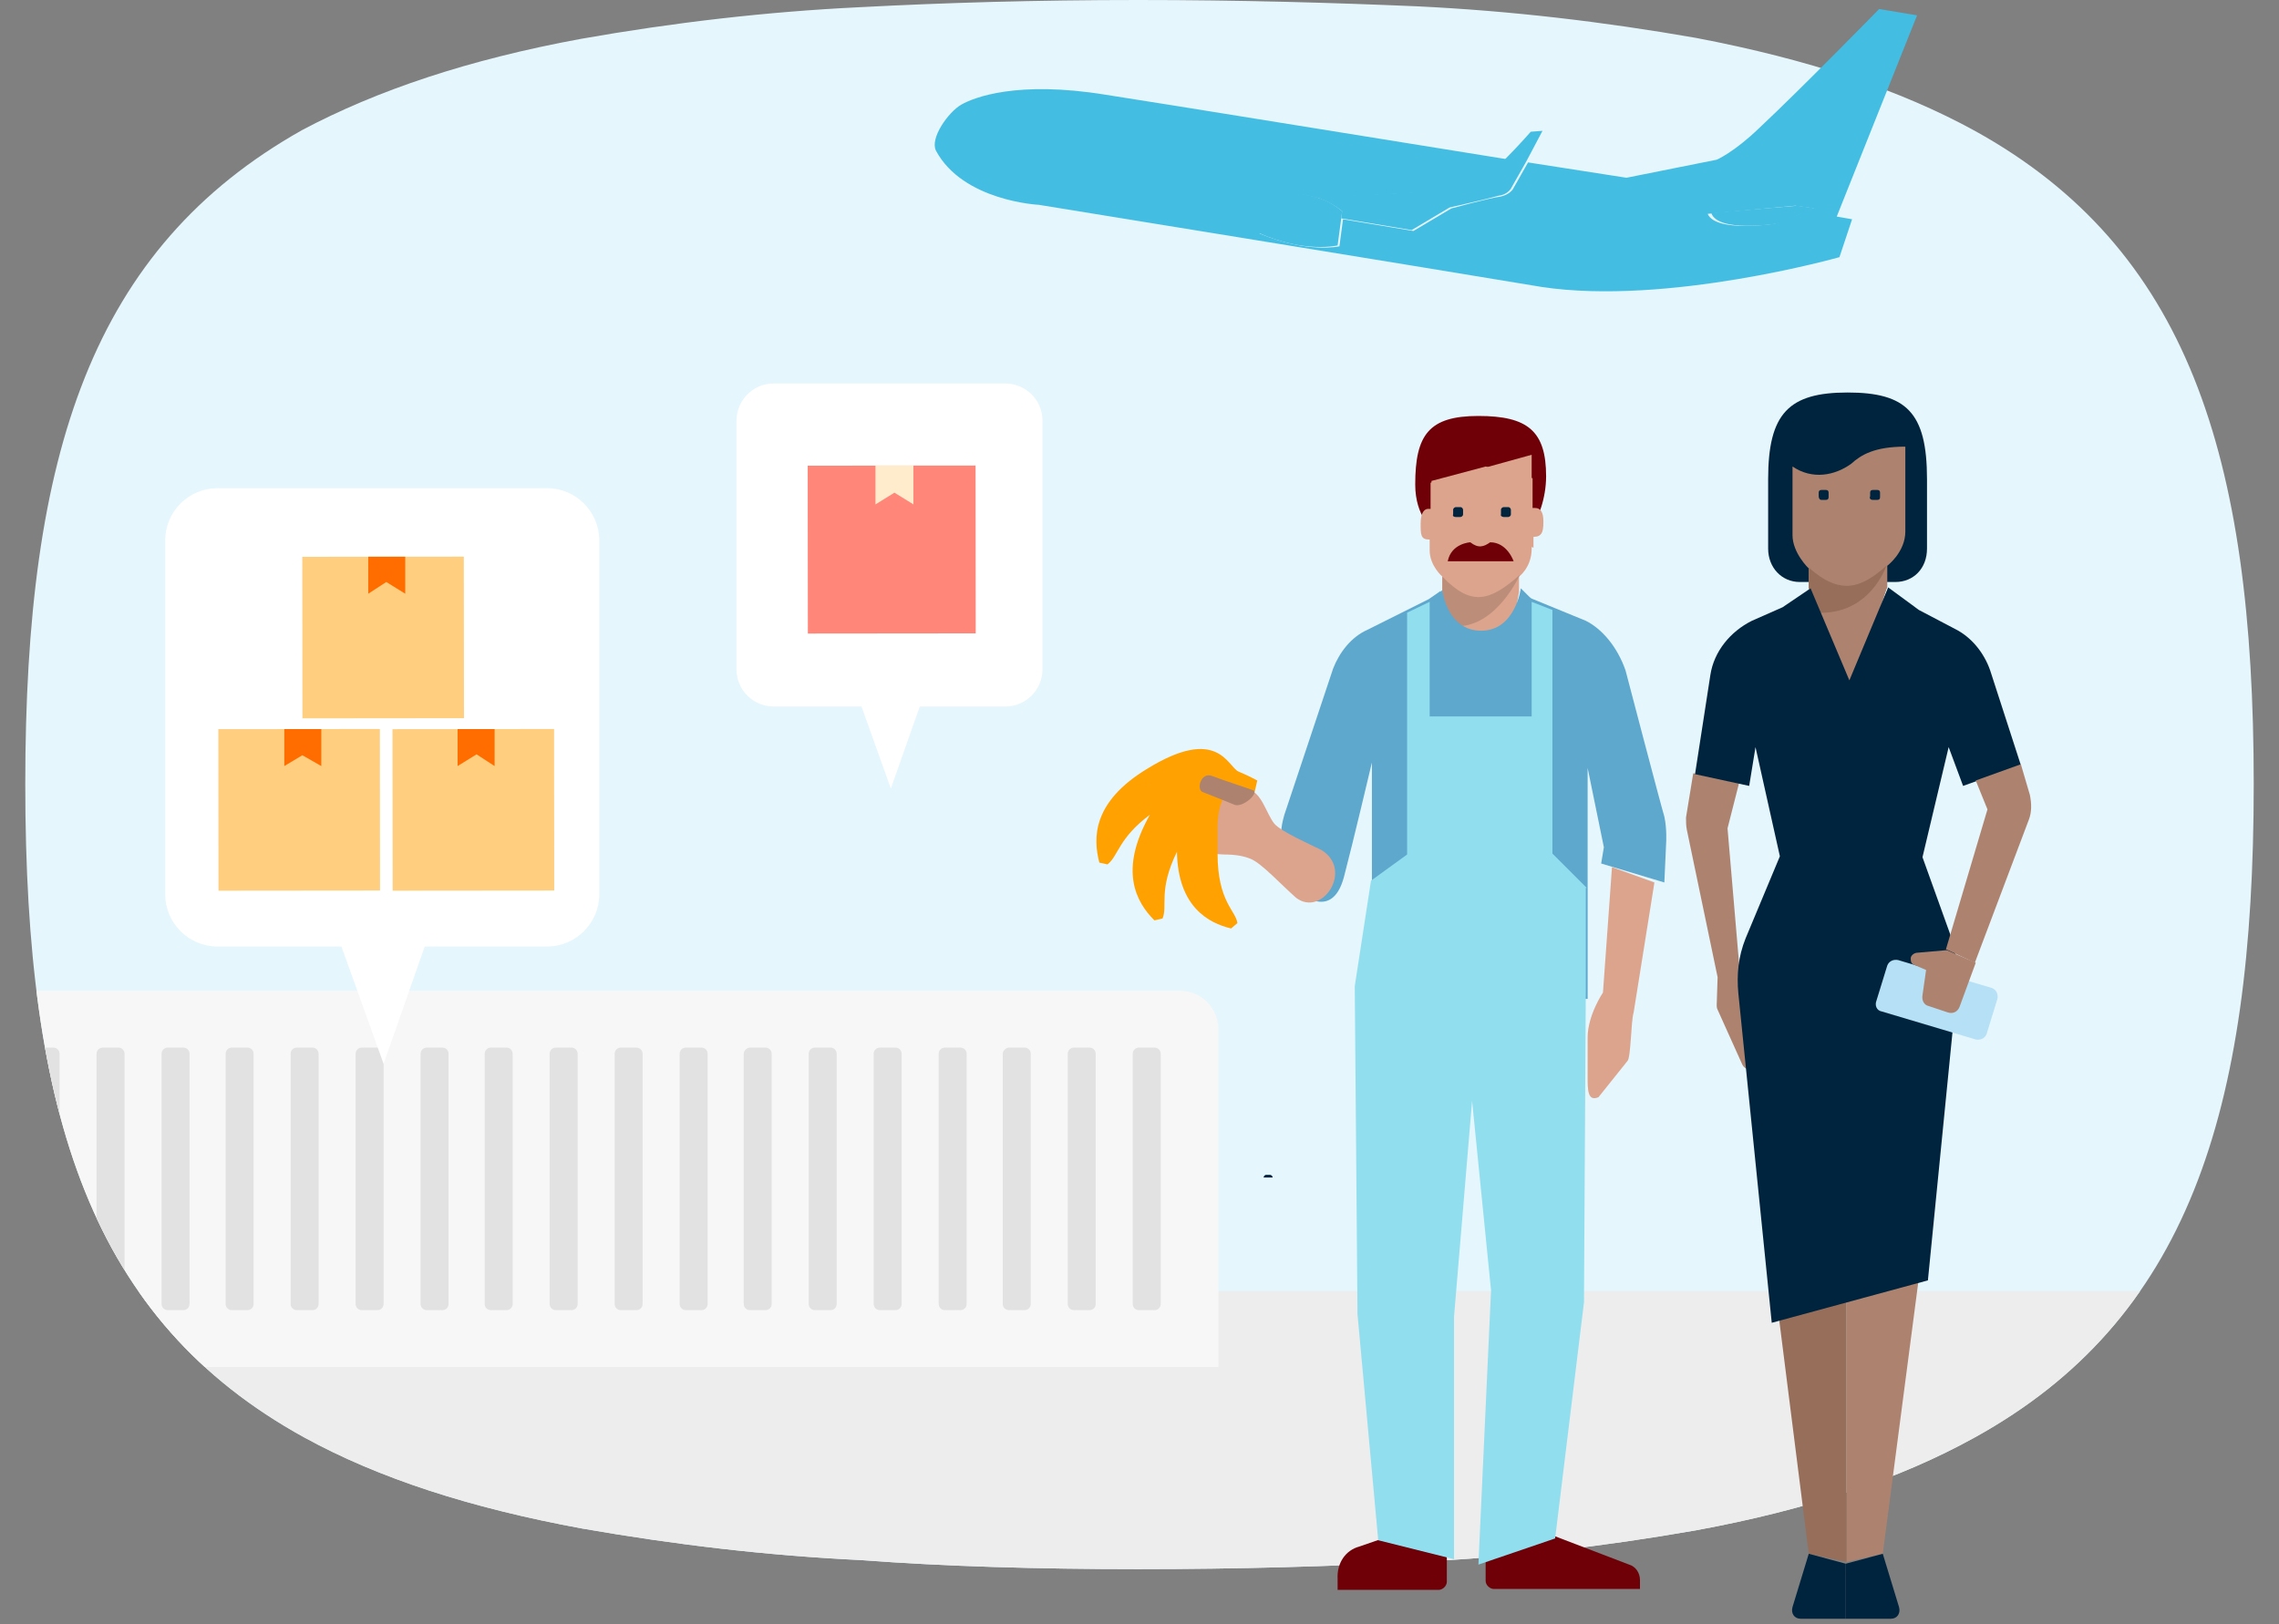 <svg enable-background="new 0 0 252.5 180" viewBox="0 0 252.5 180" xmlns="http://www.w3.org/2000/svg" xmlns:xlink="http://www.w3.org/1999/xlink"><rect x="0" y="0" width="252.5" height="180" fill="#808080" stroke="none"/><clipPath id="a"><path d="m126.1 173.9c11.2 0 21.4-.3 30.9-.8 10.4-.5 20.6-1.7 30.9-3.5 12.5-2.3 22.6-5.7 30.9-10.3 23.5-13 30.9-35.8 30.9-72.4s-7.4-59.4-30.9-72.4c-8.2-4.5-18.3-7.9-30.9-10.3-10.3-1.8-20.5-3-30.9-3.5-9.3-.4-19.6-.7-30.9-.7s-21.4.3-30.9.8c-10.3.5-20.6 1.7-30.8 3.5-12.5 2.3-22.6 5.7-30.9 10.1-23.3 13.1-30.7 35.8-30.7 72.5s7.3 59.4 30.9 72.4c8.2 4.5 18.3 7.8 30.8 10.1 10.3 1.8 20.5 3 30.9 3.5 9.3.7 19.6 1 30.7 1z"/></clipPath><g clip-path="url(#a)"><path d="m-5.7-1.6h275.6v180.5h-275.6z" fill="#e5f6fd"/><path d="m-5.7 143.1h258.7v70h-258.7z" fill="#ededed"/><path d="m135 151.5v-37.4c0-2.4-1.9-4.3-4.3-4.3h-136.5c-2.4 0-4.3 1.9-4.3 4.3v37.4z" fill="#f7f7f7"/><g fill="#e2e2e2"><path d="m-3 116.1h1.7c.4 0 .7.3.7.7v27.7c0 .4-.3.7-.7.7h-1.7c-.4 0-.7-.3-.7-.7v-27.7c0-.4.3-.7.7-.7z"/><path d="m4.2 116.1h1.7c.4 0 .7.3.7.7v27.7c0 .4-.3.7-.7.7h-1.7c-.4 0-.7-.3-.7-.7v-27.7c0-.4.3-.7.7-.7z"/><path d="m11.4 116.1h1.7c.4 0 .7.3.7.7v27.7c0 .4-.3.7-.7.7h-1.7c-.4 0-.7-.3-.7-.7v-27.7c-0-.4.3-.7.7-.7z"/><path d="m18.6 116.1h1.7c.4 0 .7.3.7.7v27.7c0 .4-.3.7-.7.7h-1.7c-.4 0-.7-.3-.7-.7v-27.7c-0-.4.3-.7.7-.7z"/><path d="m25.7 116.1h1.7c.4 0 .7.3.7.7v27.7c0 .4-.3.7-.7.7h-1.7c-.4 0-.7-.3-.7-.7v-27.7c0-.4.3-.7.7-.7z"/><path d="m32.9 116.1h1.7c.4 0 .7.3.7.7v27.7c0 .4-.3.7-.7.7h-1.7c-.4 0-.7-.3-.7-.7v-27.7c0-.4.3-.7.7-.7z"/><path d="m40.1 116.1h1.7c.4 0 .7.3.7.7v27.7c0 .4-.3.7-.7.7h-1.7c-.4 0-.7-.3-.7-.7v-27.7c0-.4.3-.7.7-.7z"/><path d="m47.3 116.1h1.7c.4 0 .7.3.7.7v27.7c0 .4-.3.7-.7.7h-1.7c-.4 0-.7-.3-.7-.7v-27.7c0-.4.3-.7.7-.7z"/><path d="m54.4 116.1h1.7c.4 0 .7.3.7.7v27.7c0 .4-.3.7-.7.7h-1.7c-.4 0-.7-.3-.7-.7v-27.7c0-.4.3-.7.7-.7z"/><path d="m61.6 116.1h1.7c.4 0 .7.3.7.7v27.7c0 .4-.3.7-.7.7h-1.7c-.4 0-.7-.3-.7-.7v-27.7c0-.4.3-.7.7-.7z"/><path d="m68.8 116.1h1.7c.4 0 .7.3.7.7v27.7c0 .4-.3.7-.7.7h-1.7c-.4 0-.7-.3-.7-.7v-27.7c0-.4.3-.7.7-.7z"/><path d="m76 116.1h1.7c.4 0 .7.3.7.7v27.7c0 .4-.3.7-.7.7h-1.7c-.4 0-.7-.3-.7-.7v-27.7c0-.4.3-.7.7-.7z"/><path d="m83.1 116.1h1.7c.4 0 .7.3.7.7v27.7c0 .4-.3.7-.7.7h-1.7c-.4 0-.7-.3-.7-.7v-27.7c0-.4.4-.7.7-.7z"/><path d="m90.3 116.1h1.7c.4 0 .7.3.7.7v27.7c0 .4-.3.7-.7.7h-1.7c-.4 0-.7-.3-.7-.7v-27.7c0-.4.3-.7.7-.7z"/><path d="m97.5 116.1h1.7c.4 0 .7.3.7.7v27.7c0 .4-.3.7-.7.7h-1.7c-.4 0-.7-.3-.7-.7v-27.7c0-.4.3-.7.7-.7z"/><path d="m104.7 116.1h1.7c.4 0 .7.3.7.7v27.7c0 .4-.3.7-.7.7h-1.7c-.4 0-.7-.3-.7-.7v-27.7c0-.4.3-.7.7-.7z"/><path d="m111.8 116.1h1.7c.4 0 .7.3.7.7v27.7c0 .4-.3.7-.7.7h-1.7c-.4 0-.7-.3-.7-.7v-27.7c0-.4.4-.7.7-.7z"/><path d="m119 116.1h1.7c.4 0 .7.3.7.7v27.7c0 .4-.3.7-.7.7h-1.7c-.4 0-.7-.3-.7-.7v-27.7c0-.4.3-.7.7-.7z"/><path d="m126.2 116.1h1.7c.4 0 .7.3.7.7v27.7c0 .4-.3.7-.7.7h-1.7c-.4 0-.7-.3-.7-.7v-27.7c0-.4.3-.7.7-.7z"/></g><path d="m141 130.5c0-.2-.2-.3-.3-.3h-.4c-.2 0-.3.2-.3.3" fill="#00243f"/><path d="m-10.8 7.5h263.3v175.6h-263.3z" fill="none"/></g><g fill="#44bde2"><path d="m115.1 22.7s41.9 6.8 55.7 9.1c13.9 2.1 33-3.3 33-3.3l1.4-4.2-1.7-.3 8.9-22.3-4.2-.7s-8.6 8.8-13.3 13.2c-2.8 2.7-4.7 3.5-4.7 3.5l-10 2s-4.5-.7-10.9-1.7l-1.7 3s-.4.6-1.4.8c-1 .1-5.4 1.3-5.4 1.3l-4.2 2.5-7.8-1.3-.4 3s-3.5.8-8.8-1.4c-.4-.1.7-4.4.7-4.4s2.5-.4 5.5.4c.4 0 1-.1 1.6-.1 4.5-.1 16-.8 16-.8s.8-.1 2.3-1.6c.4-.4 1-1.1 1.6-1.7-15-2.4-38.3-6.2-44.8-7.2-9.8-1.6-14.6.3-16 1.1s-3.5 3.7-2.8 5.1c3 5.6 11.4 6 11.4 6zm83.8.1 2.1.3-4.4 1.7s-6.5 1-7.4-1.1z"/><path d="m163.2 20.9s-11.5.8-16 .8c-.6 0-1.1 0-1.6.1 1 .3 2.1.8 3.1 1.6l-.1.8 7.8 1.3 4.2-2.5s4.4-1 5.4-1.3c1-.1 1.4-.8 1.4-.8l1.7-3 1.8-3.4-1.3.1s-1.4 1.6-2.8 3c-.6.7-1.1 1.3-1.6 1.7-1.2 1.4-2 1.6-2 1.6z"/><path d="m145.6 21.8c-3-.8-5.5-.4-5.5-.4s-1.1 4.2-.7 4.4c5.2 2.3 8.8 1.4 8.8 1.4l.4-3 .1-.8c-1-.8-1.9-1.3-3.1-1.6z"/><path d="m196.8 24.8 4.4-1.7-2.1-.3-9.5.8c.7 2.2 7.2 1.2 7.2 1.2z"/></g><path d="m204.6 173.1v-41.6l-9 2.7 4.8 38z" fill="#966e5a"/><path d="m204.6 173.1v-41.6l9.7-2.9-5.7 43.6z" fill="#ad836f"/><path d="m200.4 172.2-1.8 5.9c-.2.7.2 1.3.9 1.3h5v-6.1z" fill="#00243d"/><path d="m208.6 172.2 1.8 5.9c.2.7-.2 1.3-.9 1.3h-5v-6.1z" fill="#00243d"/><path d="m186.9 92 3.4 16.3-.1 3.1c0 .1 0 .3.1.5l2.7 6c.2.5.7.7 1 .6l.8-.1v-6.7l-2-3.5-1.4-16.4 1.3-5.1-5.1-1-.8 4.9c0 .5 0 .9.1 1.4z" fill="#ad836f"/><path d="m199.4 64.5c-2 0-3.5-1.6-3.5-3.7 0-2.3 0-6.5 0-7.7 0-7.3 2.3-9.6 8.8-9.6s8.8 2.2 8.8 9.6v7.7c0 2.2-1.5 3.7-3.5 3.7z" fill="#00243d"/><path d="m211.1 49.5v9.4c0 2.3-2 3.8-2 3.8v2.4l-4.3 13.1-4.4-12.9v-2.3s-1.8-1.7-1.8-3.7c0-.5 0-7.6 0-7.6 2.2 1.5 4.7 1 6.5-.3 1.1-1 2.6-1.9 6-1.9" fill="#ad836f"/><path d="m207.5 55.4h.5c.2 0 .3-.1.3-.3v-.5c0-.2-.1-.3-.3-.3h-.5c-.2 0-.3.1-.3.3v.4c-.1.2 0 .4.3.4" fill="#00243d"/><path d="m201.8 55.4h.5c.2 0 .3-.1.3-.3v-.5c0-.2-.1-.3-.3-.3h-.5c-.2 0-.3.1-.3.3v.4c0 .2.1.4.3.4" fill="#00243d"/><path d="m200.4 62.9v2.3l.9 2.7c5.9.3 7.7-5.2 7.7-5.2-2.7 2.4-5 3.4-8.6.2" fill="#966e5a"/><path d="m200.4 65.2-.7 9.1 5 3.8 4.6-3.8-.2-9.2-4.4 13z" fill="#fff"/><path d="m194.5 82.8 2.7 12.1-3.8 9.1c-.8 2-1 4-.8 6.1l3.7 36.5 17.3-4.7 3.2-32.3c.2-1.8 0-3.8-.6-5.7l-3.2-8.9 2.9-12.2 1.6 4.3 6.4-2.3-3.4-10.5c-.7-2-2.1-3.7-3.9-4.6l-4-2.1-3.4-2.5-4.3 10.3-4.3-10.2-3.1 2.1-3.4 1.5c-2.4 1.2-4.2 3.4-4.6 6l-1.7 11 6 1.3z" fill="#00243d"/><path d="m208.5 112.1 10.4 3.1c.5.1 1-.1 1.2-.6l1.2-3.9c.1-.5-.1-1-.6-1.2l-10.4-3.1c-.5-.1-1 .1-1.2.6l-1.2 3.9c-.2.5 0 1.1.6 1.2z" fill="#b5e0f5"/><path d="m213.4 107.5-1.4-.6c-.2-.1-.3-.3-.3-.6v-.1c0-.2.2-.5.6-.6l3.4-.3 3.2 1.4-1.8 4.9c-.2.5-.7.8-1.3.6l-2.1-.7c-.5-.1-.8-.6-.7-1.2z" fill="#ad836f"/><path d="m218.8 106.7 6-15.9c.3-.8.3-1.7.1-2.7l-1-3.4-5 1.8 1.3 3.2-4.6 15.5z" fill="#ad836f"/><path d="m171.3 52.8c0-5-2-6.7-7.5-6.7s-7 2.1-7 7.6c0 3.6 2 5 2 5 0-.7.2-4.3.2-4.3l10.1-2.1s.1 6.1.5 6c.8-.6 1.7-3.1 1.7-5.5" fill="#700008"/><path d="m169.7 50.4v6h.3c.5 0 .9.3.9 1.5 0 1.5-.3 1.6-1.2 1.6v1.3c0 2.1-1.4 3.1-1.4 3.1v1.7l-.9 5.1-6.7-.1-.9-4.9v-1.8s-1.4-1.2-1.4-2.9c0-.5 0-.7 0-1.2-1 0-1-.5-1-1.8s.5-1.6.8-1.6h.3v-2.9z" fill="#dca48c"/><path d="m169.8 59.4c.9 0 1.2-.1 1.2-1.6 0-1-.3-1.5-.9-1.5h-.3v-3.3l-5.2-1.3-6 1.6v2.9l11.3 4.5v-.1-1.2z" fill="#dca48c"/><path d="m166.6 57.3h.5c.1 0 .3-.1.3-.3v-.5c0-.1-.1-.3-.3-.3h-.5c-.1 0-.3.1-.3.3v.5c-.1.2.2.3.3.3" fill="#00243d"/><path d="m161.3 57.3h.5c.1 0 .3-.1.3-.3v-.5c0-.1-.1-.3-.3-.3h-.5c-.1 0-.3.1-.3.3v.5c-.1.2.1.3.3.3" fill="#00243d"/><path d="m159.8 63.9v3s1.7 2.5 1.8 2.5c4.3-.1 6.8-5.7 6.8-5.7-3.4 3-5.4 3.5-8.6.2" fill="#bc8e7a"/><path d="m164.6 171.7v3.5c0 .5.5.9.9.9h16.2v-1c0-.8-.5-1.5-1.2-1.7l-10.2-3.9z" fill="#700008"/><path d="m150.6 171.4 5.2-1.8 4.5 1.7v4c0 .5-.5.9-.9.9h-11.2v-1.2c-.1-1.8.9-3.2 2.4-3.6z" fill="#700008"/><path d="m151.7 84.5v19.8l-.1-.2-.3.3-2.4-11.6z" fill="none"/><path d="m142.3 90.3 5.4-16.2c.7-1.8 2-3.5 3.8-4.3l6.8-3.4 1.3-.9-.1 2.4 4.5 5.9 4.3-4.7.3-3.5 1 .7 6.1 2.5c1.8.9 3.5 2.9 4.4 5.5 0 0 3.9 14.9 4.3 16.2.3 1.4.2 2.9.2 2.9l-.2 4.4-7-2.1.3-1.8-1.8-8.8v25.6h-3.2c-2 0-2.9-.9-2.9-2.9v-2.3h-11.2v2.9c0 2-.7 2.8-2.7 2l-3.9-6.4v-19.5s-2.1 8.9-3.1 12.7c-1.4 5.2-5.3 1.4-5.3 1.4l.6-1.2-3.8-2.1 2.1-.9c-.8-1.4-.6-2.7-.2-4.1z" fill="#5ea7cd"/><path d="m169.6 105.9h-11.2v-39.3l1.4-1.2s.5 4.5 4.3 4.5 4.4-4.7 4.4-4.7l1.3 1.3z" fill="#5ea7cd"/><path d="m175.8 98.4-3.8-3.8v-27l-2.3-.9v12.7h-11.3v-12.7l-2.5 1.2v26.8l-4 2.9-1.8 11.7.3 35.8v.5l2.3 25.1 8.4 2.1v-26.9l2-23.9 2.1 21-1.4 30.4 8.5-2.9 3.2-26.2c0-.2 0-.6 0-.8l.2-34.1v-11z" fill="#91deef"/><path d="m165.1 60.1c-.7.5-1.3.7-2.2 0 0 0-2.1.1-2.5 2.1h7.3s-.7-2.1-2.6-2.1z" fill="#700008"/><path d="m183.3 97.8-2.3 14.4c-.3.9-.3 5.1-.7 5.4l-3.2 4c-1.2.5-1.2-.8-1.2-2.3 0-1.4 0-2.3 0-4.3 0-2.5 1.7-5 1.7-5l1-13.9z" fill="#dca48c"/><path d="m138.6 95.2c-.7-.3-1.6-.5-3-.5-2.8-.1-4.2-.9-3.9-4 .2-4.7 1-4.7 6.6-3.2 1.5.3 2 2.7 2.9 3.8.8.9 4 2.3 5.2 2.9 3.6 2.2.1 7.5-2.8 5.3-1.7-1.5-3.8-3.8-5-4.3z" fill="#dca48c"/><path d="m137 87.2c.2-.1 2 .6 2 .6l.3-1.3s-.9-.5-2.1-1c-1.2-.6-2.3-5.1-10.1-.3-6.1 3.7-6 7.7-5.3 10.4l.9.2c1.2-.9 1.2-2.9 4.7-5.5-3.5 6.2-1.5 9.7.5 11.7l.9-.2c.6-1.4-.5-3.1 1.6-7.4.1 6.1 3.5 7.9 6 8.5l.7-.6c-.2-1.4-2.2-2.4-2.2-7.7 0-.7 0-2.5 0-3.1.1-3.4 1.4-4 2.1-4.3z" fill="#ffa201"/><path d="m136.8 89.2s-2.2-.9-3.5-1.4c-.8-.2-.3-2.3 1-1.8s3.8 1.3 4.6 1.6c.5.4-1.2 1.9-2.1 1.6z" fill="#ad836f"/><path d="m115.5 74.2c0 2.2-1.8 4.1-4.1 4.1h-25.7c-2.2 0-4.1-1.8-4.1-4.1v-27.6c0-2.2 1.8-4.1 4.1-4.1h25.7c2.2 0 4.1 1.8 4.1 4.1z" fill="#fff"/><path d="m103 75.2-4.3 12.2-4.5-12.6z" fill="#fff"/><path d="m89.5 51.6h18.6v18.6h-18.6z" fill="#ff8678" transform="matrix(1 -.001 .001 1 -.063 .102)"/><path d="m97 55.9 2.1-1.3 2.1 1.3v-4.3h-4.2z" fill="#ffeccc"/><path d="m66.4 99.1c0 3.2-2.6 5.8-5.8 5.8h-36.5c-3.2 0-5.8-2.6-5.8-5.8v-39.2c0-3.2 2.6-5.8 5.8-5.8h36.5c3.2 0 5.8 2.6 5.8 5.8z" fill="#fff"/><path d="m48.6 100.5-6.1 17.4-6.4-17.8z" fill="#fff"/><path d="m33.5 61.7h17.9v17.9h-17.9z" fill="#ffce7f" transform="matrix(1 -.001 .001 1 -.073 .044)"/><path d="m40.8 65.8 2-1.3 2.1 1.3v-4.1h-4.1z" fill="#ff6d00"/><path d="m24.2 80.8h17.9v17.9h-17.9z" fill="#ffce7f" transform="matrix(1 -.001 .001 1 -.093 .034)"/><path d="m31.5 84.9 2-1.2 2.1 1.2v-4.1h-4.1z" fill="#ff6d00"/><path d="m43.5 80.8h17.9v17.9h-17.9z" fill="#ffce7f" transform="matrix(1 -.001 .001 1 -.093 .054)"/><path d="m50.7 84.9 2.1-1.3 2 1.3v-4.1h-4.1z" fill="#ff6d00"/></svg>